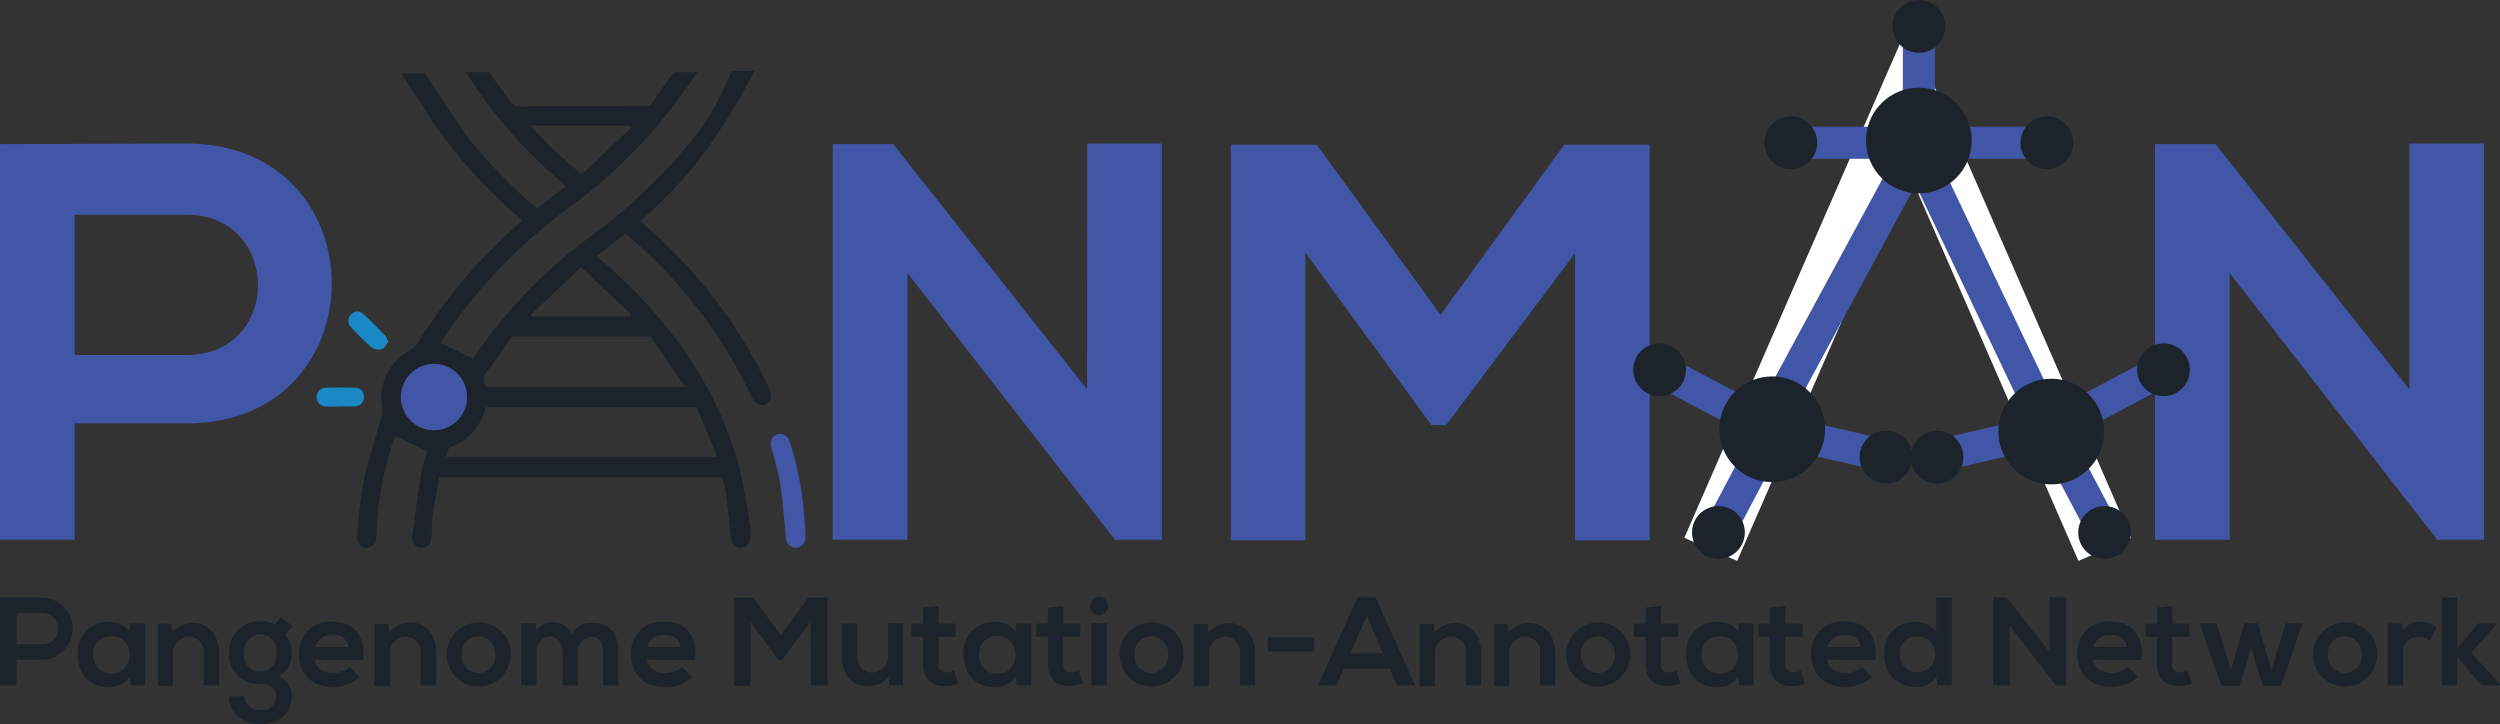 <svg xmlns="http://www.w3.org/2000/svg" viewBox="0 0 390.31 113.06"><rect x="0" y="0" width="390.31" height="113.06" fill="#333333" stroke="none"/><defs><style>.cls-1{fill:#1c232a;}.cls-2{fill:#4156a6;}.cls-3{fill:#1a88c5;}.cls-4,.cls-5{fill:none;stroke-miterlimit:10;}.cls-4{stroke:#fff;stroke-width:9px;}.cls-5{stroke:#4156a6;stroke-width:5px;}</style></defs><g id="Layer_2" data-name="Layer 2"><g id="New_Layer" data-name="New Layer"><path class="cls-1" d="M6.48,103H2.59v4H0V93.28l6.48,0A4.86,4.86,0,1,1,6.48,103ZM2.59,100.6H6.48a2.44,2.44,0,1,0,0-4.87H2.59Z"/><path class="cls-1" d="M20.36,97.34h2.29V107H20.4l-.12-1.41a3.69,3.69,0,0,1-3.14,1.7c-2.87,0-5-1.74-5-5.14a4.71,4.71,0,0,1,5-5.06,3.54,3.54,0,0,1,3.08,1.57Zm-5.81,4.83a2.77,2.77,0,0,0,2.86,3c3.77,0,3.77-5.87,0-5.87A2.75,2.75,0,0,0,14.55,102.17Z"/><path class="cls-1" d="M31.8,107V102a2.31,2.31,0,0,0-2.33-2.59A2.55,2.55,0,0,0,27,102.07v5H24.62v-9.7h2.14l.15,1.32a4.41,4.41,0,0,1,3.18-1.46c2.28,0,4.11,1.71,4.11,4.76V107Z"/><path class="cls-1" d="M43.86,96.36l1.76,1.34-1.08,1.37a4.11,4.11,0,0,1,1,2.87,3.85,3.85,0,0,1-2,3.61,3.26,3.26,0,0,1,2,3.2c0,2.67-2.05,4.31-4.85,4.31s-4.91-1.7-4.91-4.31h2.37a2.29,2.29,0,0,0,2.54,2.08,2.17,2.17,0,0,0,2.45-2.08c0-1.34-1.26-2-2.45-2a4.52,4.52,0,0,1-4.91-4.86A4.72,4.72,0,0,1,40.68,97a3.84,3.84,0,0,1,2.21.55Zm-5.72,5.58a2.53,2.53,0,1,0,5,0,2.53,2.53,0,1,0-5,0Z"/><path class="cls-1" d="M49.14,103c.16,1.2,1.2,2.07,2.88,2.07a4,4,0,0,0,2.59-.91l1.54,1.51A6,6,0,0,1,52,107.27c-3.33,0-5.32-2.06-5.32-5.16a4.85,4.85,0,0,1,5.15-5.06c3.24,0,5.26,2,4.89,6Zm5.26-2a2.22,2.22,0,0,0-2.51-1.88,2.61,2.61,0,0,0-2.71,1.88Z"/><path class="cls-1" d="M65.67,107V102a2.31,2.31,0,0,0-2.34-2.59,2.55,2.55,0,0,0-2.47,2.71v5H58.48v-9.7h2.14l.16,1.32A4.37,4.37,0,0,1,64,97.18c2.28,0,4.1,1.71,4.1,4.76V107Z"/><path class="cls-1" d="M79.74,102.19a5,5,0,1,1-5.06-5A4.88,4.88,0,0,1,79.74,102.19Zm-7.67,0a2.64,2.64,0,1,0,5.26,0,2.74,2.74,0,0,0-2.63-2.87A2.66,2.66,0,0,0,72.07,102.19Z"/><path class="cls-1" d="M87.83,107v-5.18c0-1.28-.67-2.44-2-2.44a2.21,2.21,0,0,0-2.06,2.44V107h-2.4v-9.7h2.22l.18,1.18a2.8,2.8,0,0,1,2.55-1.33A2.91,2.91,0,0,1,89.21,99a3.5,3.5,0,0,1,3.23-1.77c2.75,0,4.11,1.69,4.11,4.6V107h-2.4V101.8c0-1.28-.53-2.36-1.82-2.36a2.2,2.2,0,0,0-2.1,2.4V107Z"/><path class="cls-1" d="M101,103c.16,1.2,1.2,2.07,2.89,2.07a4,4,0,0,0,2.59-.91L108,105.7a5.94,5.94,0,0,1-4.16,1.57c-3.34,0-5.32-2.06-5.32-5.16a4.84,4.84,0,0,1,5.14-5.06c3.24,0,5.26,2,4.89,6Zm5.27-2c-.16-1.25-1.14-1.88-2.52-1.88a2.62,2.62,0,0,0-2.71,1.88Z"/><path class="cls-1" d="M126.54,97.07l-4.47,6h-.51l-4.38-6v10h-2.59V93.3h3l4.3,5.91,4.3-5.91h3V107h-2.6Z"/><path class="cls-1" d="M133.85,97.34v5.07a2.31,2.31,0,0,0,2.33,2.59,2.55,2.55,0,0,0,2.48-2.71v-5H141V107h-2.14l-.15-1.32a4.35,4.35,0,0,1-3.28,1.46c-2.32,0-4-1.75-4-4.75V97.34Z"/><path class="cls-1" d="M146.53,94.61v2.75h2.67v2.06h-2.69v4.18a1.2,1.2,0,0,0,1.26,1.38,2.74,2.74,0,0,0,1.16-.3l.66,2a5.21,5.21,0,0,1-2,.42c-2.1.08-3.47-1.12-3.47-3.54V99.42h-1.81V97.36h1.81V94.87Z"/><path class="cls-1" d="M158.66,97.34H161V107H158.7l-.12-1.41a3.69,3.69,0,0,1-3.14,1.7c-2.86,0-5-1.74-5-5.14a4.71,4.71,0,0,1,5-5.06,3.53,3.53,0,0,1,3.08,1.57Zm-5.81,4.83a2.78,2.78,0,0,0,2.87,3c3.77,0,3.77-5.87,0-5.87A2.76,2.76,0,0,0,152.85,102.17Z"/><path class="cls-1" d="M166,94.61v2.75h2.67v2.06h-2.69v4.18c0,.93.51,1.38,1.25,1.38a2.67,2.67,0,0,0,1.16-.3l.67,2a5.29,5.29,0,0,1-2,.42c-2.1.08-3.48-1.12-3.48-3.54V99.42h-1.8V97.36h1.8V94.87Z"/><path class="cls-1" d="M173,94.61a1.41,1.41,0,0,1-2.82,0A1.41,1.41,0,0,1,173,94.61ZM170.4,97.3V107h2.4V97.3Z"/><path class="cls-1" d="M184.79,102.19a5,5,0,1,1-5.06-5A4.88,4.88,0,0,1,184.79,102.19Zm-7.67,0a2.64,2.64,0,1,0,5.26,0,2.74,2.74,0,0,0-2.63-2.87A2.66,2.66,0,0,0,177.12,102.19Z"/><path class="cls-1" d="M193.57,107V102a2.31,2.31,0,0,0-2.34-2.59,2.55,2.55,0,0,0-2.47,2.71v5h-2.38v-9.7h2.14l.16,1.32a4.37,4.37,0,0,1,3.18-1.46c2.28,0,4.1,1.71,4.1,4.76V107Z"/><path class="cls-1" d="M197.93,99.52h7.24v2.2h-7.24Z"/><path class="cls-1" d="M217,104.43h-7.19L208.58,107h-2.8l6.16-13.74h2.83L220.93,107h-2.82Zm-3.59-8.27L210.8,102h5.11Z"/><path class="cls-1" d="M228.84,107V102a2.31,2.31,0,0,0-2.33-2.59,2.55,2.55,0,0,0-2.48,2.71v5h-2.37v-9.7h2.14l.16,1.32a4.37,4.37,0,0,1,3.18-1.46c2.27,0,4.1,1.71,4.1,4.76V107Z"/><path class="cls-1" d="M240.43,107V102a2.31,2.31,0,0,0-2.34-2.59,2.55,2.55,0,0,0-2.47,2.71v5h-2.38v-9.7h2.14l.16,1.32a4.37,4.37,0,0,1,3.18-1.46c2.28,0,4.1,1.71,4.1,4.76V107Z"/><path class="cls-1" d="M254.5,102.19a5,5,0,1,1-5.06-5A4.88,4.88,0,0,1,254.5,102.19Zm-7.67,0a2.64,2.64,0,1,0,5.26,0,2.74,2.74,0,0,0-2.63-2.87A2.66,2.66,0,0,0,246.83,102.19Z"/><path class="cls-1" d="M259.33,94.61v2.75H262v2.06h-2.69v4.18a1.2,1.2,0,0,0,1.26,1.38,2.74,2.74,0,0,0,1.16-.3l.66,2a5.21,5.21,0,0,1-2,.42c-2.1.08-3.47-1.12-3.47-3.54V99.42h-1.81V97.36h1.81V94.87Z"/><path class="cls-1" d="M271.46,97.34h2.3V107H271.5l-.11-1.41a3.7,3.7,0,0,1-3.14,1.7c-2.87,0-5-1.74-5-5.14a4.71,4.71,0,0,1,5-5.06,3.54,3.54,0,0,1,3.09,1.57Zm-5.81,4.83a2.78,2.78,0,0,0,2.87,3c3.77,0,3.77-5.87,0-5.87A2.76,2.76,0,0,0,265.65,102.17Z"/><path class="cls-1" d="M278.75,94.61v2.75h2.67v2.06h-2.69v4.18c0,.93.51,1.38,1.25,1.38a2.67,2.67,0,0,0,1.16-.3l.67,2a5.29,5.29,0,0,1-2,.42c-2.1.08-3.48-1.12-3.48-3.54V99.42h-1.8V97.36h1.8V94.87Z"/><path class="cls-1" d="M285.25,103c.15,1.2,1.19,2.07,2.88,2.07a4,4,0,0,0,2.59-.91l1.53,1.51a5.93,5.93,0,0,1-4.16,1.57c-3.33,0-5.32-2.06-5.32-5.16a4.85,4.85,0,0,1,5.15-5.06c3.23,0,5.26,2,4.88,6Zm5.26-2c-.16-1.25-1.14-1.88-2.52-1.88a2.6,2.6,0,0,0-2.7,1.88Z"/><path class="cls-1" d="M304.7,93.3V107h-2.24l-.15-1.34a3.54,3.54,0,0,1-3.13,1.56,4.75,4.75,0,0,1-5-5.07c0-3.34,2.1-5.06,4.93-5.06a4,4,0,0,1,3.18,1.55V93.3Zm-8.11,8.87a2.78,2.78,0,1,0,5.56,0,2.77,2.77,0,0,0-2.81-2.83A2.67,2.67,0,0,0,296.59,102.17Z"/><path class="cls-1" d="M320,93.26h2.6V107h-1.61v0l-7.23-9.29V107h-2.59V93.28h2.1L320,101.8Z"/><path class="cls-1" d="M326.79,103c.15,1.2,1.19,2.07,2.88,2.07a4,4,0,0,0,2.59-.91l1.53,1.51a5.93,5.93,0,0,1-4.16,1.57c-3.33,0-5.32-2.06-5.32-5.16a4.85,4.85,0,0,1,5.15-5.06c3.23,0,5.26,2,4.88,6Zm5.26-2c-.16-1.25-1.14-1.88-2.52-1.88a2.6,2.6,0,0,0-2.7,1.88Z"/><path class="cls-1" d="M339.15,94.61v2.75h2.67v2.06h-2.69v4.18a1.21,1.21,0,0,0,1.26,1.38,2.7,2.7,0,0,0,1.16-.3l.67,2a5.3,5.3,0,0,1-2,.42c-2.1.08-3.47-1.12-3.47-3.54V99.42H335V97.36h1.81V94.87Z"/><path class="cls-1" d="M352.5,97.32l2.12,7.28,2.22-7.28h2.65l-3.37,9.74h-2.79l-1-2.87-.87-3.24-.86,3.24-1,2.87h-2.79l-3.4-9.74h2.67l2.22,7.28,2.1-7.28Z"/><path class="cls-1" d="M371.13,102.19a5,5,0,1,1-5.06-5A4.88,4.88,0,0,1,371.13,102.19Zm-7.67,0a2.64,2.64,0,1,0,5.26,0,2.74,2.74,0,0,0-2.63-2.87A2.66,2.66,0,0,0,363.46,102.19Z"/><path class="cls-1" d="M375,97.34l.18,1.12a2.83,2.83,0,0,1,2.73-1.37,3.66,3.66,0,0,1,2.49.92l-1.08,2.08a2.4,2.4,0,0,0-1.73-.63,2.24,2.24,0,0,0-2.41,2.46V107h-2.4V97.34Z"/><path class="cls-1" d="M383.64,93.3v7.93l3.26-3.89h2.86v.14l-3.94,4.42,4.49,4.94V107h-2.88l-3.79-4.38V107h-2.4V93.3Z"/><path class="cls-2" d="M29.12,66.1H11.65V84.28H0V22.5c9.71,0,19.42-.09,29.12-.09C59.31,22.41,59.39,66.1,29.12,66.1ZM11.65,55.42H29.12c14.92,0,14.83-21.89,0-21.89H11.65Z"/><path class="cls-2" d="M169.74,22.41h11.65V84.28h-7.24v.09L141.67,42.62V84.28H130V22.5h9.45l30.27,38.3Z"/><path class="cls-2" d="M245.9,39.53,225.78,66.36h-2.3L203.8,39.45V84.37H192.15V22.59h13.42L224.9,49.15l19.32-26.56h13.33V84.37H245.9Z"/><path class="cls-2" d="M376.17,22.41h11.65V84.28h-7.24v.09L348.1,42.62V84.28H336.45V22.5h9.45l30.27,38.3Z"/><path class="cls-1" d="M120,60.45a77.5,77.5,0,0,0-18.59-24.68L100,34.54c.22-.23.32-.37.46-.49,6.12-5.35,11.31-11.48,17.34-23h-3.49c-2.84,6.22-4,7.85-5.17,9.42A84.56,84.56,0,0,1,92.07,37,76.92,76.92,0,0,0,74.42,55.15c-.22.31-.46.62-.62.84l-5-2.44c.12-.21.29-.55.5-.86A83.18,83.18,0,0,1,89.1,32.22,78.22,78.22,0,0,0,107,13.92c.18-.27.37-.53.56-.78.07-.08,1.37-1.86,1.35-1.87h-3.71c-1.26,1.74-2.49,3.49-3.68,5.18-.51,0-.83.08-1.15.08L85,16.55c-1.29,0-2.58.12-3.86.08a1.88,1.88,0,0,1-1.31-.53c-1.17-1.59-2.3-3.21-3.43-4.83H72.74A73.11,73.11,0,0,0,86.2,27.15l2.12,1.92-4.47,3.45a4,4,0,0,1-.44-.32A80.62,80.62,0,0,1,73.14,21.57c-.64-.8-1.25-1.62-6.77-10.09H62.7l4.93,7.68A81.33,81.33,0,0,0,79.9,33l1.59,1.45c-.56.52-1,.92-1.39,1.3s-.92.8-1.36,1.22A81.65,81.65,0,0,0,65.49,53.11,4.7,4.7,0,0,1,64,54.7a8.34,8.34,0,0,0-4.36,8.62,5.41,5.41,0,0,1-.17,2.08c-.88,3.23-2,6.42-2.69,9.69a72.69,72.69,0,0,0-1,8.72,1.49,1.49,0,0,0,1.54,1.7,1.53,1.53,0,0,0,1.43-1.68A51,51,0,0,1,61.35,69a7.66,7.66,0,0,1,.42-.95l4.93,2.38a31.83,31.83,0,0,0-.92,3.43c-.53,3.27-1,6.55-1.4,9.84a1.49,1.49,0,0,0,1.51,1.82c.86,0,1.41-.68,1.46-1.76s.06-2.23.21-3.32c.28-2,.66-3.91,1-5.88h44.2a14.82,14.82,0,0,1,.48,1.78c.31,2.52.6,5,.86,7.55.1,1,.64,1.63,1.48,1.66a1.55,1.55,0,0,0,1.54-1.6,6.19,6.19,0,0,0,0-1.61,97.64,97.64,0,0,0-1.88-10.1C111.69,59.93,104.41,50,95,41.59c-.57-.52-1.15-1-1.82-1.62l4.43-3.45a2.75,2.75,0,0,1,.41.26,75.08,75.08,0,0,1,19.26,25c.59,1.27,1.39,1.73,2.27,1.31S120.61,61.75,120,60.45ZM82.82,19.61H98.39l.2.26-7.72,7.34A61.46,61.46,0,0,1,82.82,19.61ZM67.73,67.17A5.19,5.19,0,0,1,67.8,56.8a5.19,5.19,0,0,1-.07,10.37ZM112,71.33H69.64l.47-1.45a8.69,8.69,0,0,0,5.72-6.29h32.9Zm-5-10.94H75.94a1.75,1.75,0,0,1,0-2.22c1.37-1.87,2.69-3.77,4-5.62h21.59ZM98.59,49.13l-.2.3H83.08l-.2-.29,7.84-7.43Z"/><path class="cls-2" d="M125.72,83a7.85,7.85,0,0,1,0,1,1.51,1.51,0,0,1-1.5,1.52c-.83,0-1.43-.62-1.52-1.59-.27-2.77-.49-5.55-.88-8.3-.22-1.58-.71-3.13-1.09-4.69-.09-.38-.25-.75-.32-1.13-.21-1,.15-1.77.95-2A1.53,1.53,0,0,1,123.29,69a47.7,47.7,0,0,1,2.23,11.22c.07.93.15,1.85.22,2.78Z"/><path class="cls-3" d="M53.15,63.47c-.74,0-1.49,0-2.24,0a1.48,1.48,0,0,1-1.47-1.52,1.43,1.43,0,0,1,1.45-1.42c1.5-.05,3-.06,4.49,0A1.35,1.35,0,0,1,56.81,62a1.41,1.41,0,0,1-1.52,1.45c-.71,0-1.42,0-2.14,0Z"/><path class="cls-3" d="M60.6,53.41c-.28.35-.53.93-.93,1.07a1.87,1.87,0,0,1-1.56-.16,41.66,41.66,0,0,1-3.29-3.22,1.39,1.39,0,0,1,0-2A1.28,1.28,0,0,1,56.69,49c1.23,1.09,2.36,2.29,3.5,3.46A3.75,3.75,0,0,1,60.6,53.41Z"/><path class="cls-4" d="M328.62,85.77,297.86,15.25,267.09,85.77"/><line class="cls-5" x1="268.61" y1="82.52" x2="277.58" y2="65.55"/><circle class="cls-1" cx="268.29" cy="83.13" r="4.12"/><line class="cls-5" x1="259.71" y1="58.05" x2="276.68" y2="67.02"/><circle class="cls-1" cx="259.1" cy="57.73" r="4.12"/><line class="cls-5" x1="293.85" y1="71.04" x2="276.88" y2="67.13"/><circle class="cls-1" cx="294.45" cy="71.36" r="4.12"/><line class="cls-5" x1="299.63" y1="22.59" x2="278.11" y2="62.36"/><line class="cls-5" x1="298.84" y1="22.56" x2="318.29" y2="63.38"/><circle class="cls-1" cx="276.68" cy="67.02" r="8.25"/><line class="cls-5" x1="328.26" y1="82.52" x2="319.29" y2="65.55"/><circle class="cls-1" cx="328.58" cy="83.13" r="4.12"/><line class="cls-5" x1="337.16" y1="58.05" x2="320.19" y2="67.02"/><circle class="cls-1" cx="337.77" cy="57.73" r="4.12"/><line class="cls-5" x1="303.02" y1="71.04" x2="319.99" y2="67.13"/><circle class="cls-1" cx="302.41" cy="71.36" r="4.12"/><circle class="cls-1" cx="320.25" cy="67.38" r="8.25"/><ellipse class="cls-2" cx="67.75" cy="61.99" rx="5.17" ry="5.19"/><line class="cls-5" x1="299.58" y1="4.81" x2="299.58" y2="24"/><circle class="cls-1" cx="299.58" cy="4.12" r="4.12"/><line class="cls-5" x1="318.89" y1="22.29" x2="299.7" y2="22.29"/><circle class="cls-1" cx="319.57" cy="22.29" r="4.12"/><line class="cls-5" x1="280.27" y1="22.29" x2="299.47" y2="22.29"/><circle class="cls-1" cx="279.59" cy="22.29" r="4.12"/><circle class="cls-1" cx="299.58" cy="21.94" r="8.25"/></g></g></svg>